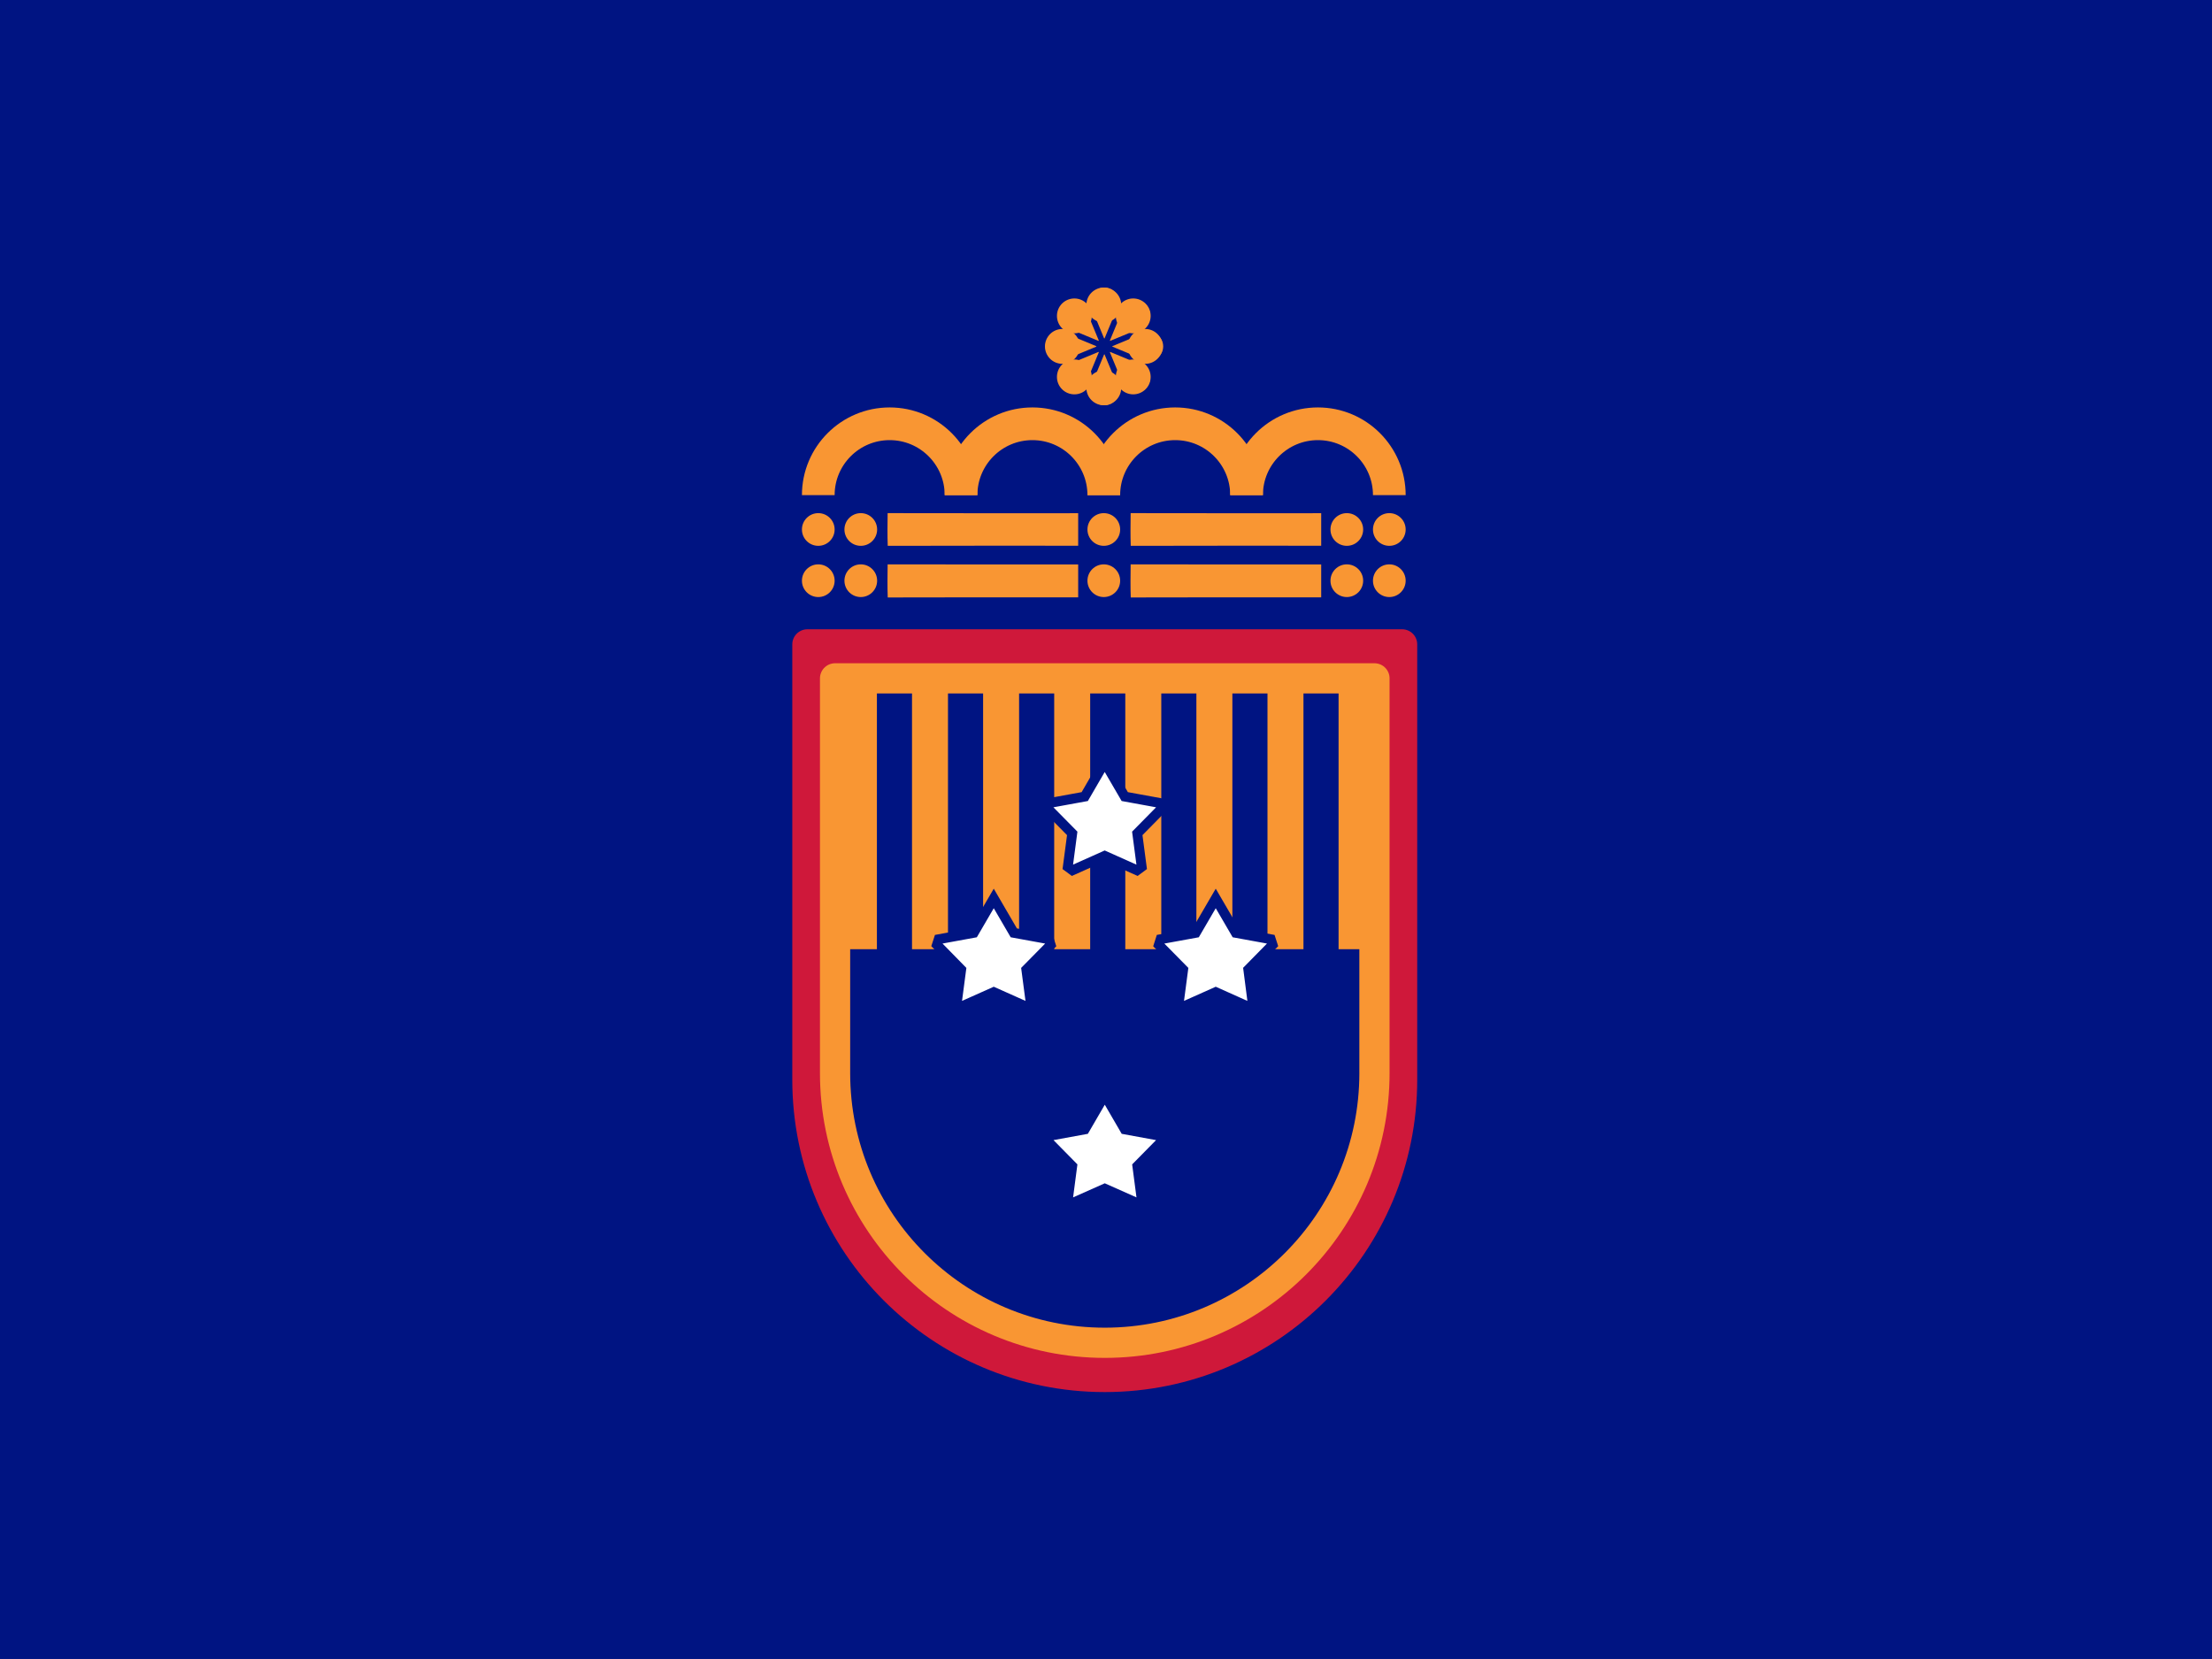 <?xml version="1.0" encoding="UTF-8"?>
<!-- Generated by Pixelmator Pro 3.6 -->
<svg width="400" height="300" viewBox="0 0 400 300" xmlns="http://www.w3.org/2000/svg">
    <rect x="0" y="0" width="400" height="300" fill="#808080" stroke="none"/>
    <g id="Group">
        <path id="Path" fill="#001482" stroke="none" d="M 0 299.996 L 400 299.996 L 400 -0.004 L 0 -0.004 L 0 299.996 Z"/>
        <g id="Group-copy">
            <g id="g1">
                <path id="Path-copy-4" fill="#cf183a" stroke="#cf183a" stroke-width="5.463" stroke-linecap="round" stroke-linejoin="round" d="M 253.549 116.523 L 146.002 116.523 L 146.002 195.013 C 146.004 195.083 146.002 195.156 146.002 195.226 C 146.002 224.924 170.077 249 199.776 249 C 229.474 249 253.549 224.924 253.549 195.226 C 253.549 195.154 253.547 195.083 253.547 195.013 L 253.547 116.523 L 253.549 116.523 Z"/>
                <path id="Path-copy-5" fill="#001482" stroke="none" d="M 248.546 122.668 L 151.006 122.668 L 151.006 193.855 C 151.007 193.919 151.006 193.984 151.006 194.048 C 151.006 220.983 172.841 242.818 199.776 242.818 C 226.71 242.818 248.546 220.983 248.546 194.048 C 248.546 193.983 248.544 193.919 248.544 193.855 L 248.544 122.668 L 248.546 122.668 Z"/>
                <g id="g2">
                    <path id="Rectangle-copy" fill="#f99633" fill-rule="evenodd" stroke="none" d="M 158.571 171.646 L 158.571 124.484 L 152.064 124.484 L 152.064 171.646 Z"/>
                    <path id="Rectangle-copy-4" fill="#f99633" fill-rule="evenodd" stroke="none" d="M 171.427 171.646 L 171.427 124.484 L 164.921 124.484 L 164.921 171.646 Z"/>
                    <path id="Rectangle-copy-6" fill="#f99633" fill-rule="evenodd" stroke="none" d="M 184.283 171.646 L 184.283 124.484 L 177.777 124.484 L 177.777 171.646 Z"/>
                    <path id="Rectangle-copy-8" fill="#f99633" fill-rule="evenodd" stroke="none" d="M 197.139 171.646 L 197.139 124.484 L 190.633 124.484 L 190.633 171.646 Z"/>
                    <path id="Rectangle-copy-10" fill="#f99633" fill-rule="evenodd" stroke="none" d="M 209.996 171.646 L 209.996 124.484 L 203.489 124.484 L 203.489 171.646 Z"/>
                    <path id="Rectangle-copy-12" fill="#f99633" fill-rule="evenodd" stroke="none" d="M 222.852 171.646 L 222.852 124.484 L 216.345 124.484 L 216.345 171.646 Z"/>
                    <path id="Rectangle-copy-13" fill="#f99633" fill-rule="evenodd" stroke="none" d="M 235.708 171.646 L 235.708 124.484 L 229.202 124.484 L 229.202 171.646 Z"/>
                    <path id="Rectangle-copy-16" fill="#f99633" fill-rule="evenodd" stroke="none" d="M 248.564 171.646 L 248.564 124.484 L 242.058 124.484 L 242.058 171.646 Z"/>
                </g>
                <g id="Group-copy-10">
                    <path id="Star-copy" fill="#ffffff" fill-rule="evenodd" stroke="#001482" stroke-width="1.78" stroke-linecap="round" d="M 183.328 168.688 L 189.672 169.844 L 190 170.875 L 185.594 175.344 L 186.391 181.391 L 185.547 182.016 L 179.703 179.406 L 173.859 182.016 L 173.016 181.391 L 173.812 175.344 L 169.422 170.859 L 169.75 169.844 L 176.078 168.688 L 179.703 162.469 Z"/>
                    <path id="Star-copy-2" fill="#ffffff" fill-rule="evenodd" stroke="#001482" stroke-width="1.78" stroke-linecap="round" d="M 223.469 168.688 L 229.797 169.844 L 230.125 170.859 L 225.734 175.328 L 226.516 181.391 L 225.672 182.016 L 219.844 179.406 L 214 182.016 L 213.156 181.391 L 213.953 175.344 L 209.547 170.875 L 209.875 169.844 L 216.219 168.688 L 219.844 162.469 Z"/>
                    <path id="Star-copy-3" fill="#ffffff" fill-rule="evenodd" stroke="none" d="M 199.78 199.769 L 196.721 205.031 L 190.508 206.169 L 194.83 210.559 L 194.05 216.524 L 199.78 213.976 L 205.511 216.524 L 204.73 210.559 L 209.052 206.169 L 202.84 205.031 Z"/>
                    <path id="Star-copy-4" fill="#ffffff" fill-rule="evenodd" stroke="#001482" stroke-width="1.78" stroke-linecap="round" d="M 203.391 144.047 L 209.734 145.203 L 210.062 146.234 L 205.656 150.703 L 206.453 156.75 L 205.609 157.375 L 199.766 154.766 L 193.938 157.375 L 193.094 156.75 L 193.891 150.703 L 189.484 146.234 L 189.812 145.203 L 196.156 144.047 L 199.766 137.828 Z"/>
                </g>
                <path id="Path-copy-6" fill="none" stroke="#f99633" stroke-width="5.463" stroke-linecap="round" stroke-linejoin="round" d="M 248.546 122.668 L 151.006 122.668 L 151.006 193.855 C 151.007 193.919 151.006 193.984 151.006 194.048 C 151.006 220.983 172.841 242.818 199.776 242.818 C 226.71 242.818 248.546 220.983 248.546 194.048 C 248.546 193.983 248.544 193.919 248.544 193.855 L 248.544 122.668 L 248.546 122.668 Z"/>
            </g>
            <g id="Group-copy-3">
                <path id="svg6-copy-6" fill="#f3852b" stroke="none" visibility="hidden" d="M 160.586 113.664 C 160.42 111.766 160.497 109.864 160.545 107.966 C 186.667 107.999 212.79 107.974 238.912 107.979 C 238.918 109.869 238.918 111.756 238.912 113.644 C 212.801 113.656 186.691 113.619 160.586 113.664 Z"/>
                <path id="svg6-copy-2" fill="#f99633" stroke="none" d="M 160.53 108.041 C 160.456 106.047 160.49 104.048 160.511 102.054 C 171.997 102.088 183.483 102.062 194.969 102.067 C 194.972 104.053 194.972 106.037 194.969 108.02 C 183.488 108.033 172.008 107.994 160.53 108.041 Z"/>
                <path id="svg6-copy-4" fill="#f99633" stroke="none" d="M 204.475 108.041 C 204.402 106.047 204.436 104.048 204.457 102.054 C 215.943 102.088 227.428 102.062 238.914 102.067 C 238.917 104.053 238.917 106.037 238.914 108.02 C 227.434 108.033 215.953 107.994 204.475 108.041 Z"/>
                <path id="svg6-copy-3" fill="#f99633" stroke="none" d="M 160.53 98.704 C 160.456 96.735 160.49 94.761 160.511 92.792 C 171.997 92.826 183.483 92.8 194.969 92.805 C 194.972 94.766 194.972 96.725 194.969 98.684 C 183.488 98.696 172.008 98.658 160.53 98.704 Z"/>
                <path id="svg6-copy-5" fill="#f99633" stroke="none" d="M 204.475 98.704 C 204.402 96.735 204.436 94.761 204.457 92.792 C 215.943 92.826 227.428 92.8 238.914 92.805 C 238.917 94.766 238.917 96.725 238.914 98.684 C 227.434 98.696 215.953 98.658 204.475 98.704 Z"/>
                <g id="g3">
                    <path id="Shape-copy-12" fill="#f99633" fill-rule="evenodd" stroke="none" d="M 150.927 95.748 C 150.927 94.116 149.604 92.792 147.971 92.792 C 146.339 92.792 145.015 94.116 145.015 95.748 C 145.015 97.381 146.339 98.704 147.971 98.704 C 149.604 98.704 150.927 97.381 150.927 95.748 Z"/>
                    <path id="Shape-copy-15" fill="#f99633" fill-rule="evenodd" stroke="none" d="M 158.613 95.748 C 158.613 94.116 157.289 92.792 155.657 92.792 C 154.024 92.792 152.701 94.116 152.701 95.748 C 152.701 97.381 154.024 98.704 155.657 98.704 C 157.289 98.704 158.613 97.381 158.613 95.748 Z"/>
                    <path id="Shape-copy-17" fill="#f99633" fill-rule="evenodd" stroke="none" d="M 150.927 105.01 C 150.927 103.378 149.604 102.054 147.971 102.054 C 146.339 102.054 145.015 103.378 145.015 105.01 C 145.015 106.643 146.339 107.966 147.971 107.966 C 149.604 107.966 150.927 106.643 150.927 105.01 Z"/>
                    <path id="Shape-copy-16" fill="#f99633" fill-rule="evenodd" stroke="none" d="M 158.613 105.01 C 158.613 103.378 157.289 102.054 155.657 102.054 C 154.024 102.054 152.701 103.378 152.701 105.01 C 152.701 106.643 154.024 107.966 155.657 107.966 C 157.289 107.966 158.613 106.643 158.613 105.01 Z"/>
                    <path id="Shape-copy-19" fill="#f99633" fill-rule="evenodd" stroke="none" d="M 246.503 105.01 C 246.503 103.378 245.18 102.054 243.547 102.054 C 241.915 102.054 240.591 103.378 240.591 105.01 C 240.591 106.643 241.915 107.966 243.547 107.966 C 245.18 107.966 246.503 106.643 246.503 105.01 Z"/>
                    <path id="Shape-copy-18" fill="#f99633" fill-rule="evenodd" stroke="none" d="M 254.189 105.01 C 254.189 103.378 252.865 102.054 251.233 102.054 C 249.6 102.054 248.277 103.378 248.277 105.01 C 248.277 106.643 249.6 107.966 251.233 107.966 C 252.865 107.966 254.189 106.643 254.189 105.01 Z"/>
                    <path id="Shape-copy-13" fill="#f99633" fill-rule="evenodd" stroke="none" d="M 254.189 95.748 C 254.189 94.116 252.865 92.792 251.233 92.792 C 249.6 92.792 248.277 94.116 248.277 95.748 C 248.277 97.381 249.6 98.704 251.233 98.704 C 252.865 98.704 254.189 97.381 254.189 95.748 Z"/>
                    <path id="Shape-copy-14" fill="#f99633" fill-rule="evenodd" stroke="none" d="M 246.503 95.748 C 246.503 94.116 245.18 92.792 243.547 92.792 C 241.915 92.792 240.591 94.116 240.591 95.748 C 240.591 97.381 241.915 98.704 243.547 98.704 C 245.18 98.704 246.503 97.381 246.503 95.748 Z"/>
                    <path id="Shape-copy-20" fill="#f99633" fill-rule="evenodd" stroke="none" d="M 202.558 95.748 C 202.558 94.116 201.235 92.792 199.602 92.792 C 197.97 92.792 196.646 94.116 196.646 95.748 C 196.646 97.381 197.97 98.704 199.602 98.704 C 201.235 98.704 202.558 97.381 202.558 95.748 Z"/>
                    <path id="Shape-copy-21" fill="#f99633" fill-rule="evenodd" stroke="none" d="M 202.558 105.01 C 202.558 103.378 201.235 102.054 199.602 102.054 C 197.97 102.054 196.646 103.378 196.646 105.01 C 196.646 106.643 197.97 107.966 199.602 107.966 C 201.235 107.966 202.558 106.643 202.558 105.01 Z"/>
                </g>
                <g id="g4">
                    <path id="path1" fill="#f99633" stroke="none" d="M 199.701 52 C 197.868 52 196.623 53.862 197.325 55.555 L 199.652 61.175 C 199.67 61.218 199.731 61.218 199.749 61.175 L 202.077 55.555 C 202.778 53.862 201.533 52 199.701 52 Z M 193.888 54.364 C 193.275 54.388 192.663 54.632 192.177 55.118 C 190.881 56.413 191.317 58.61 193.01 59.311 L 198.63 61.639 C 198.673 61.656 198.714 61.613 198.696 61.571 L 196.37 55.951 C 195.932 54.893 194.909 54.325 193.888 54.364 Z M 205.513 54.364 C 204.492 54.325 203.469 54.893 203.031 55.951 L 200.703 61.571 C 200.686 61.614 200.729 61.655 200.771 61.637 L 206.391 59.311 C 208.084 58.61 208.521 56.412 207.224 55.116 C 206.739 54.63 206.127 54.388 205.513 54.364 Z M 191.658 60.068 C 190.289 60.052 189.059 61.153 189.059 62.641 C 189.059 64.474 190.921 65.719 192.614 65.017 L 198.234 62.69 C 198.277 62.672 198.277 62.611 198.234 62.593 L 192.614 60.265 C 192.297 60.134 191.974 60.071 191.658 60.068 Z M 207.743 60.068 C 207.427 60.071 207.105 60.134 206.787 60.265 L 201.167 62.593 C 201.125 62.611 201.125 62.672 201.167 62.69 L 206.787 65.017 C 208.48 65.719 210.342 64.474 210.342 62.641 C 210.342 61.153 209.112 60.052 207.743 60.068 Z M 200.771 63.644 C 200.728 63.627 200.687 63.67 200.705 63.712 L 203.031 69.332 C 203.732 71.025 205.93 71.462 207.226 70.165 C 208.522 68.87 208.084 66.673 206.391 65.972 L 200.771 63.644 Z M 198.63 63.646 L 193.01 65.972 C 191.317 66.673 190.881 68.869 192.177 70.165 C 193.472 71.461 195.669 71.025 196.37 69.332 L 198.698 63.712 C 198.716 63.669 198.672 63.628 198.63 63.646 Z M 199.701 64.076 C 199.681 64.076 199.661 64.087 199.652 64.108 L 197.325 69.728 C 196.623 71.421 197.868 73.283 199.701 73.283 C 201.533 73.283 202.778 71.421 202.077 69.728 L 199.749 64.108 C 199.74 64.087 199.72 64.076 199.701 64.076 Z"/>
                    <g id="g5">
                        <path id="Shape" fill="#f99633" fill-rule="evenodd" stroke="none" d="M 210.244 62.641 C 210.244 60.9 208.832 59.488 207.091 59.488 C 205.349 59.488 203.938 60.9 203.938 62.641 C 203.938 64.383 205.349 65.794 207.091 65.794 C 208.832 65.794 210.244 64.383 210.244 62.641 Z"/>
                        <path id="Shape-copy" fill="#f99633" fill-rule="evenodd" stroke="none" d="M 208.076 68.159 C 208.076 66.418 206.664 65.006 204.923 65.006 C 203.181 65.006 201.77 66.418 201.77 68.159 C 201.77 69.901 203.181 71.312 204.923 71.312 C 206.664 71.312 208.076 69.901 208.076 68.159 Z"/>
                        <path id="Shape-copy-2" fill="#f99633" fill-rule="evenodd" stroke="none" d="M 202.755 70.13 C 202.755 68.389 201.343 66.977 199.602 66.977 C 197.861 66.977 196.449 68.389 196.449 70.13 C 196.449 71.871 197.861 73.283 199.602 73.283 C 201.343 73.283 202.755 71.871 202.755 70.13 Z"/>
                        <path id="Shape-copy-3" fill="#f99633" fill-rule="evenodd" stroke="none" d="M 195.267 62.641 C 195.267 60.9 193.855 59.488 192.114 59.488 C 190.372 59.488 188.961 60.9 188.961 62.641 C 188.961 64.383 190.372 65.794 192.114 65.794 C 193.855 65.794 195.267 64.383 195.267 62.641 Z"/>
                        <path id="Shape-copy-4" fill="#f99633" fill-rule="evenodd" stroke="none" d="M 197.434 68.159 C 197.434 66.418 196.023 65.006 194.281 65.006 C 192.54 65.006 191.128 66.418 191.128 68.159 C 191.128 69.901 192.54 71.312 194.281 71.312 C 196.023 71.312 197.434 69.901 197.434 68.159 Z"/>
                        <path id="Shape-copy-7" fill="#f99633" fill-rule="evenodd" stroke="none" d="M 208.076 57.124 C 208.076 58.865 206.664 60.277 204.923 60.277 C 203.181 60.277 201.77 58.865 201.77 57.124 C 201.77 55.382 203.181 53.971 204.923 53.971 C 206.664 53.971 208.076 55.382 208.076 57.124 Z"/>
                        <path id="Shape-copy-6" fill="#f99633" fill-rule="evenodd" stroke="none" d="M 202.755 55.153 C 202.755 56.894 201.343 58.306 199.602 58.306 C 197.861 58.306 196.449 56.894 196.449 55.153 C 196.449 53.412 197.861 52 199.602 52 C 201.343 52 202.755 53.412 202.755 55.153 Z"/>
                        <path id="Shape-copy-5" fill="#f99633" fill-rule="evenodd" stroke="none" d="M 197.434 57.124 C 197.434 58.865 196.023 60.277 194.281 60.277 C 192.54 60.277 191.128 58.865 191.128 57.124 C 191.128 55.382 192.54 53.971 194.281 53.971 C 196.023 53.971 197.434 55.382 197.434 57.124 Z"/>
                    </g>
                </g>
                <g id="g6">
                    <path id="path2" fill="none" stroke="#f99633" stroke-width="5.912" d="M 173.787 89.541 C 173.787 82.412 168.008 76.633 160.879 76.633 C 153.75 76.633 147.971 82.412 147.971 89.541 M 173.787 89.541"/>
                    <path id="Path-copy" fill="none" stroke="#f99633" stroke-width="5.912" d="M 199.602 89.541 C 199.602 82.412 193.823 76.633 186.694 76.633 C 179.566 76.633 173.787 82.412 173.787 89.541 M 199.602 89.541"/>
                    <path id="Path-copy-2" fill="none" stroke="#f99633" stroke-width="5.912" d="M 225.418 89.541 C 225.418 82.412 219.639 76.633 212.51 76.633 C 205.381 76.633 199.602 82.412 199.602 89.541 M 225.418 89.541"/>
                    <path id="Path-copy-3" fill="none" stroke="#f99633" stroke-width="5.912" d="M 251.233 89.541 C 251.233 82.412 245.454 76.633 238.325 76.633 C 231.196 76.633 225.418 82.412 225.418 89.541 M 251.233 89.541"/>
                </g>
            </g>
        </g>
    </g>
</svg>
